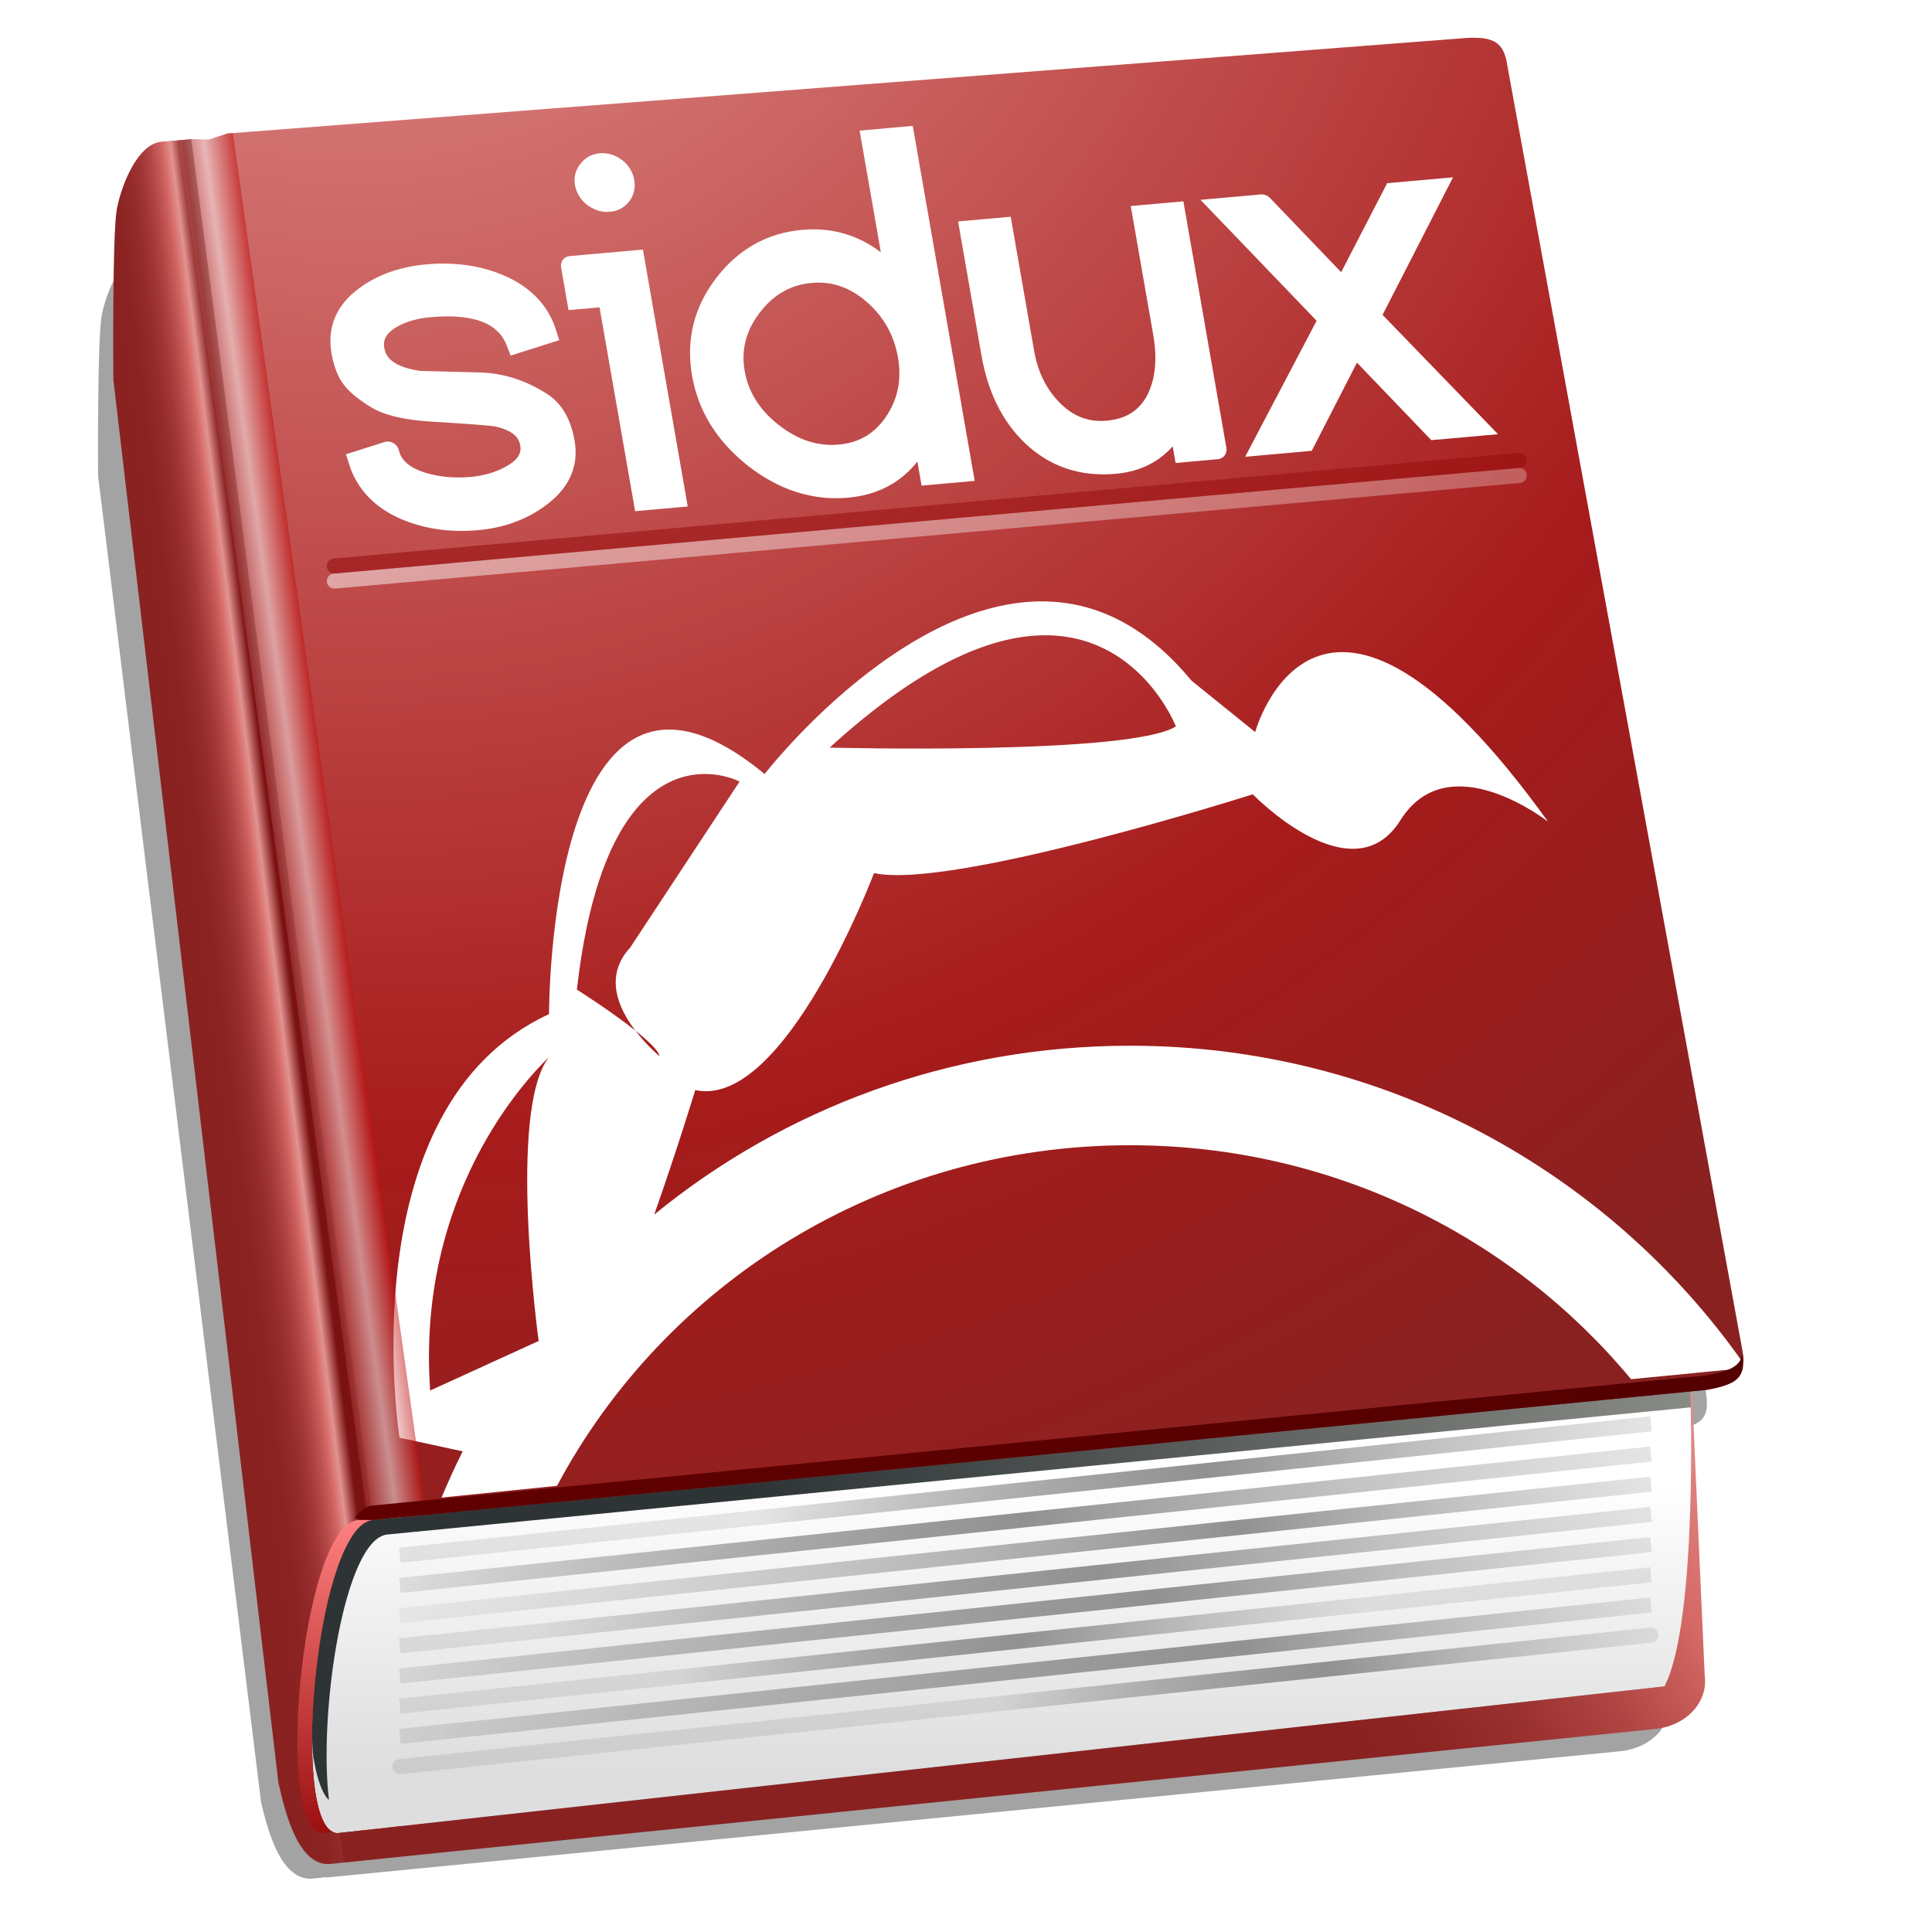 <?xml version="1.0" encoding="UTF-8" standalone="no"?>
<!-- Generator: Adobe Illustrator 12.0.0, SVG Export Plug-In . SVG Version: 6.00 Build 51448)  -->

<svg
   xmlns:ns="http://ns.adobe.com/SaveForWeb/1.0/"
   xmlns:dc="http://purl.org/dc/elements/1.1/"
   xmlns:cc="http://creativecommons.org/ns#"
   xmlns:rdf="http://www.w3.org/1999/02/22-rdf-syntax-ns#"
   xmlns:svg="http://www.w3.org/2000/svg"
   xmlns="http://www.w3.org/2000/svg"
   xmlns:xlink="http://www.w3.org/1999/xlink"
   xmlns:sodipodi="http://sodipodi.sourceforge.net/DTD/sodipodi-0.dtd"
   xmlns:inkscape="http://www.inkscape.org/namespaces/inkscape"
   xml:space="preserve"
   enable-background="new 0 0 128 128"
   overflow="visible"
   viewBox="0 0 128 128"
   height="128"
   width="128"
   sodipodi:version="0.32"
   sodipodi:docname="sidux-manual.svg"
   inkscape:output_extension="org.inkscape.output.svg.inkscape"
   inkscape:version="0.46+devel"
   id="svg1877"
   version="1.1"><defs
   id="defs282"><linearGradient
     id="linearGradient4202"><stop
       style="stop-color:#ffffff;stop-opacity:1;"
       offset="0"
       id="stop4204" /><stop
       style="stop-color:#ffffff;stop-opacity:0.557;"
       offset="1"
       id="stop4206" /></linearGradient><linearGradient
     id="linearGradient4194"><stop
       style="stop-color:#8c0000;stop-opacity:1;"
       offset="0"
       id="stop4196" /><stop
       style="stop-color:#8c0000;stop-opacity:0.747;"
       offset="1"
       id="stop4198" /></linearGradient><linearGradient
     id="linearGradient3717"><stop
       id="stop3719"
       offset="0"
       style="stop-color:#696969;stop-opacity:0.152;" /><stop
       style="stop-color:#919191;stop-opacity:1;"
       offset="0.605"
       id="stop3721" /><stop
       id="stop3723"
       offset="1"
       style="stop-color:#bdbdbd;stop-opacity:0.392;" /></linearGradient><linearGradient
     id="linearGradient3709"><stop
       id="stop3711"
       offset="0"
       style="stop-color:#b3b3b3;stop-opacity:0.149;" /><stop
       style="stop-color:#919191;stop-opacity:1;"
       offset="0.669"
       id="stop3713" /><stop
       id="stop3715"
       offset="1"
       style="stop-color:#bdbdbd;stop-opacity:0.392;" /></linearGradient><linearGradient
     id="linearGradient3869"><stop
       id="stop3871"
       offset="0"
       style="stop-color:#696969;stop-opacity:0.152;" /><stop
       style="stop-color:#919191;stop-opacity:1;"
       offset="0.671"
       id="stop3873" /><stop
       id="stop3875"
       offset="1"
       style="stop-color:#bdbdbd;stop-opacity:0.392;" /></linearGradient><linearGradient
     id="linearGradient3851"><stop
       style="stop-color:#696969;stop-opacity:0.152;"
       offset="0"
       id="stop3853" /><stop
       id="stop3859"
       offset="0.5"
       style="stop-color:#919191;stop-opacity:1;" /><stop
       style="stop-color:#bdbdbd;stop-opacity:0.392;"
       offset="1"
       id="stop3855" /></linearGradient><linearGradient
     id="linearGradient3081"><stop
       style="stop-color:#610000;stop-opacity:1;"
       offset="0"
       id="stop3083" /><stop
       style="stop-color:#540000;stop-opacity:1;"
       offset="1"
       id="stop3085" /></linearGradient><filter
     inkscape:collect="always"
     id="filter3051"><feGaussianBlur
       inkscape:collect="always"
       stdDeviation="0.129"
       id="feGaussianBlur3053" /></filter><clipPath
     clipPathUnits="userSpaceOnUse"
     id="clipPath3069"><path
       id="path3071"
       d="M 115.446,90.505 L 107.656,47.931 C 107.656,47.931 12.506,38.748 15.293,67.01 C 18.08,95.272 20.838,102.044 24.712,101.703 L 111.705,93.216 L 113.066,93.083 C 115.187,92.69 115.683,92.251 115.446,90.505 z"
       style="fill:#e20071"
       sodipodi:nodetypes="ccscccc" /></clipPath><filter
     inkscape:collect="always"
     id="filter3077"><feGaussianBlur
       inkscape:collect="always"
       stdDeviation="0.397"
       id="feGaussianBlur3079" /></filter><linearGradient
     inkscape:collect="always"
     xlink:href="#linearGradient3081"
     id="linearGradient3087"
     x1="20.674"
     y1="96.192"
     x2="115.493"
     y2="96.192"
     gradientUnits="userSpaceOnUse" /><linearGradient
     inkscape:collect="always"
     xlink:href="#linearGradient3851"
     id="linearGradient3857"
     x1="66.157"
     y1="113.687"
     x2="109.881"
     y2="113.687"
     gradientUnits="userSpaceOnUse" /><linearGradient
     inkscape:collect="always"
     xlink:href="#linearGradient3869"
     id="linearGradient3867"
     x1="25.991"
     y1="111.687"
     x2="109.881"
     y2="111.687"
     gradientUnits="userSpaceOnUse" /><linearGradient
     inkscape:collect="always"
     xlink:href="#linearGradient3851"
     id="linearGradient3883"
     x1="44.886"
     y1="108.758"
     x2="90.469"
     y2="109.687"
     gradientUnits="userSpaceOnUse" /><linearGradient
     inkscape:collect="always"
     xlink:href="#linearGradient3851"
     id="linearGradient3891"
     x1="50.256"
     y1="98.035"
     x2="109.881"
     y2="99.687"
     gradientUnits="userSpaceOnUse" /><linearGradient
     inkscape:collect="always"
     xlink:href="#linearGradient3851"
     id="linearGradient3899"
     x1="35.848"
     y1="105.322"
     x2="109.881"
     y2="105.687"
     gradientUnits="userSpaceOnUse" /><linearGradient
     inkscape:collect="always"
     xlink:href="#linearGradient3717"
     id="linearGradient3907"
     x1="25.991"
     y1="107.687"
     x2="109.881"
     y2="107.687"
     gradientUnits="userSpaceOnUse" /><linearGradient
     inkscape:collect="always"
     xlink:href="#linearGradient3851"
     id="linearGradient2937"
     x1="25.991"
     y1="101.687"
     x2="109.881"
     y2="101.687"
     gradientUnits="userSpaceOnUse" /><linearGradient
     inkscape:collect="always"
     xlink:href="#linearGradient3709"
     id="linearGradient3326"
     x1="25.991"
     y1="103.687"
     x2="109.881"
     y2="103.687"
     gradientUnits="userSpaceOnUse" /><filter
     inkscape:collect="always"
     id="filter4128"><feGaussianBlur
       inkscape:collect="always"
       stdDeviation="0.134"
       id="feGaussianBlur4130" /></filter><filter
     inkscape:collect="always"
     x="-0.063"
     width="1.125"
     y="-0.204"
     height="1.409"
     id="filter4132"><feGaussianBlur
       inkscape:collect="always"
       stdDeviation="2.388"
       id="feGaussianBlur4134" /></filter><filter
     inkscape:collect="always"
     id="filter4188"><feGaussianBlur
       inkscape:collect="always"
       stdDeviation="2.29"
       id="feGaussianBlur4190" /></filter><linearGradient
     inkscape:collect="always"
     xlink:href="#linearGradient3081"
     id="linearGradient4192"
     gradientUnits="userSpaceOnUse"
     x1="20.674"
     y1="96.192"
     x2="115.493"
     y2="96.192" /><linearGradient
     inkscape:collect="always"
     xlink:href="#linearGradient4194"
     id="linearGradient4200"
     x1="20"
     y1="24"
     x2="99.5"
     y2="24"
     gradientUnits="userSpaceOnUse" /><linearGradient
     inkscape:collect="always"
     xlink:href="#linearGradient4202"
     id="linearGradient4208"
     x1="20"
     y1="25"
     x2="99.5"
     y2="25"
     gradientUnits="userSpaceOnUse" /></defs><sodipodi:namedview
   inkscape:window-height="744"
   inkscape:window-width="1280"
   inkscape:pageshadow="2"
   inkscape:pageopacity="0.0"
   guidetolerance="10.0"
   gridtolerance="10.0"
   objecttolerance="10.0"
   borderopacity="1.0"
   bordercolor="#666666"
   pagecolor="#ffffff"
   id="base"
   inkscape:zoom="8.4687504"
   inkscape:cx="28.331832"
   inkscape:cy="19.542955"
   inkscape:window-x="0"
   inkscape:window-y="0"
   inkscape:current-layer="svg1877"
   showgrid="true"><inkscape:grid
     type="xygrid"
     id="grid103179"
     empspacing="4"
     visible="true"
     enabled="true" /></sodipodi:namedview>
<filter
   id="AI_Sfocatura_3">
	<feGaussianBlur
   stdDeviation="3"
   id="feGaussianBlur5" />
</filter>
<linearGradient
   id="path2797_1_"
   gradientUnits="userSpaceOnUse"
   x1="66.357"
   y1="118.275"
   x2="66.357"
   y2="99.056"
   gradientTransform="translate(0,-1)">
	<stop
   offset="0"
   style="stop-color:#DEDEDE"
   id="stop8" />
	<stop
   offset="1"
   style="stop-color:#FFFFFF"
   id="stop10" />
</linearGradient>
<path
   style="opacity:0.6;fill:#000000;fill-opacity:1;filter:url(#filter4188)"
   d="M 97.375,3.5 C 97.148,3.508 96.89,3.538 96.625,3.562 L 15.062,9.844 L 13.812,10.25 L 12.688,10.219 L 10.656,10.406 C 9.145,10.546 8.067,13.163 7.75,14.844 C 7.433,16.525 7.5,26.156 7.5,26.156 L 18.438,119.125 C 18.914,121.244 19.835,124.803 22.031,124.469 L 22.812,124.375 L 22.812,124.406 L 109.594,115.562 C 111.714,115.368 113.177,113.776 112.938,112.031 L 112.094,93.188 L 113.062,93.094 C 115.183,92.701 115.674,92.246 115.438,90.5 L 99.875,5.344 C 99.667,3.816 98.966,3.441 97.375,3.5 z"
   id="path4186"
   transform="matrix(0.987,0,0,0.945,-0.903,6.827)" /><path
   id="path2797"
   sodipodi:nodetypes="ccccc"
   d="M 111.992,92.187 C 111.992,92.187 112.508,107.358 110.281,111.728 L 22.479,121.437 C 19.083,121.955 20.838,101.044 24.712,100.703 L 111.992,92.187 z"
   style="fill:url(#path2797_1_)" />
<g
   id="g13"
   transform="translate(-20,-1)">
	<defs
   id="defs15"><path
     id="path2797_2_"
     sodipodi:nodetypes="ccccc"
     d="M 111.992,92.226 C 111.992,92.226 112.508,107.397 110.281,111.767 L 22.479,121.476 C 19.083,121.994 20.838,101.083 24.712,100.743 L 111.992,92.226 z" /></defs>
	<clipPath
   id="path2797_3_">
		<use
   xlink:href="#path2797_2_"
   id="use19"
   x="0"
   y="0"
   width="128"
   height="128" />
	</clipPath>
	<g
   clip-path="url(#path2797_3_)"
   id="g21"
   style="filter:url(#filter4132)"
   transform="translate(20,0)">
		<linearGradient
   id="XMLID_1_"
   gradientUnits="userSpaceOnUse"
   x1="20.4"
   y1="105.285"
   x2="112.043"
   y2="105.285">
			<stop
   offset="0.32"
   style="stop-color:#2E3436"
   id="stop24" />
			<stop
   offset="1"
   style="stop-color:#888A85"
   id="stop26" />
		</linearGradient>
		<path
   d="M 25.677,102.664 L 112.043,94.237 C 112.032,92.443 111.992,90.303 111.992,90.303 L 23.748,98.82 C 20.168,99.134 19.364,117.966 21.797,120.267 C 21.089,114.534 22.796,102.917 25.677,102.664 z"
   id="path28"
   style="fill:url(#XMLID_1_)" />
	</g>
</g>
<radialGradient
   id="XMLID_3_"
   cx="23.421"
   cy="-24.194"
   r="152.103"
   gradientTransform="matrix(1,0,0,0.997,0,-0.784)"
   gradientUnits="userSpaceOnUse">
	<stop
   offset="0.053"
   style="stop-color:#E29390"
   id="stop31" />
	<stop
   offset="0.663"
   style="stop-color:#A71B1B"
   id="stop33" />
	<stop
   offset="0.905"
   style="stop-color:#8A2121"
   id="stop35" />
</radialGradient>
<path
   d="M 115.446,89.505 L 99.867,4.357 C 99.629,2.611 98.75,2.361 96.631,2.556 L 15.069,8.845 L 13.819,9.255 L 12.674,9.226 L 10.663,9.399 C 9.152,9.539 21.056,122.517 21.056,122.517 L 22.479,121.437 C 19.083,121.955 20.838,101.044 24.712,100.703 L 111.705,92.216 L 113.066,92.083 C 115.187,91.69 115.683,91.251 115.446,89.505 z"
   id="path37"
   style="fill:url(#XMLID_3_)" /><path
   style="fill:#ffffff"
   d="M 68.812 39.844 C 59.386 40.012 50.656 51.281 50.656 51.281 C 36.289 39.424 36.375 67.188 36.375 67.188 C 23.009 73.356 26.469 95.25 26.469 95.25 L 30.656 96.156 C 30.147 97.153 29.69 98.184 29.25 99.219 L 36.906 98.438 C 44.056 85.029 58.357 75.875 74.875 75.875 C 88.285 75.875 100.222 81.931 108.062 91.375 L 115.438 90.656 C 115.459 90.552 115.495 90.434 115.5 90.312 C 106.566 77.604 91.702 69.281 74.875 69.281 C 62.909 69.281 51.913 73.464 43.344 80.469 C 44.944 75.919 46.062 72.219 46.062 72.219 C 51.987 73.523 57.906 57.844 57.906 57.844 C 63.041 58.974 83 52.625 83 52.625 C 83 52.625 89.59 59.439 92.781 54.344 C 95.973 49.25 102.562 54.438 102.562 54.438 C 87.343 33.282 83.156 48.5 83.156 48.5 L 78.938 45.094 C 75.725 41.197 72.222 39.783 68.812 39.844 z M 68.938 42.094 C 75.487 41.889 77.906 48.125 77.906 48.125 C 74.901 50.047 54.969 49.531 54.969 49.531 C 60.941 44.077 65.507 42.201 68.938 42.094 z M 46.531 51.281 C 47.964 51.237 49 51.781 49 51.781 L 41.75 62.781 C 39.998 64.682 40.98 66.823 42.094 68.281 C 42.964 68.975 43.651 69.622 43.688 69.969 C 43.688 69.969 42.867 69.294 42.094 68.281 C 40.475 66.99 38.219 65.562 38.219 65.562 C 39.586 53.576 43.795 51.366 46.531 51.281 z M 36.375 70.031 C 33.588 73.574 35.688 88.844 35.688 88.844 L 28.5 92.125 C 27.58 79.125 34.908 71.44 36.375 70.031 z "
   id="path11051" />
<linearGradient
   id="XMLID_4_"
   gradientUnits="userSpaceOnUse"
   x1="8.972"
   y1="68.407"
   x2="19.359"
   y2="67.088"
   gradientTransform="translate(0,-1)">
	<stop
   offset="0.314"
   style="stop-color:#8A2121"
   id="stop40" />
	<stop
   offset="0.537"
   style="stop-color:#8C2323"
   id="stop42" />
	<stop
   offset="0.64"
   style="stop-color:#942A2A"
   id="stop44" />
	<stop
   offset="0.719"
   style="stop-color:#A03636"
   id="stop46" />
	<stop
   offset="0.784"
   style="stop-color:#B34846"
   id="stop48" />
	<stop
   offset="0.842"
   style="stop-color:#CA5E5C"
   id="stop50" />
	<stop
   offset="0.864"
   style="stop-color:#D56966"
   id="stop52" />
	<stop
   offset="0.917"
   style="stop-color:#E29390"
   id="stop54" />
	<stop
   offset="1"
   style="stop-color:#7A1212"
   id="stop56" />
</linearGradient>
<path
   d="M 22.479,121.437 C 19.083,121.955 20.838,101.044 24.712,100.703 C 24.712,100.703 12.676,9.23 12.674,9.227 L 10.663,9.4 C 9.152,9.54 8.059,12.171 7.742,13.852 C 7.425,15.533 7.511,25.165 7.511,25.165 L 18.446,118.115 C 18.922,120.234 19.825,123.813 22.021,123.479 L 25.563,123.093 L 26.592,120.982 L 22.479,121.437 z"
   id="path58"
   style="fill:url(#XMLID_4_)" />
<linearGradient
   id="XMLID_5_"
   gradientUnits="userSpaceOnUse"
   x1="17.644"
   y1="56.165"
   x2="24.735"
   y2="55.168"
   gradientTransform="translate(0,-1)">
	<stop
   offset="0"
   style="stop-color:#9C0F0F"
   id="stop61" />
	<stop
   offset="0.316"
   style="stop-color:#FFFFFF"
   id="stop63" />
	<stop
   offset="0.603"
   style="stop-color:#BF0303"
   id="stop65" />
</linearGradient>
<path
   d="M 24.712,100.702 L 28.244,100.359 L 15.431,8.817 L 15.07,8.845 L 13.82,9.255 L 12.675,9.226 L 11.839,9.298 L 24.367,100.791 C 24.479,100.744 24.595,100.713 24.712,100.702 z"
   id="path67"
   style="opacity:0.5;fill:url(#XMLID_5_)" />
<g
   id="g69"
   transform="translate(0,-1)">
	<g
   id="g71">
		<linearGradient
   id="XMLID_6_"
   gradientUnits="userSpaceOnUse"
   x1="70.734"
   y1="116.311"
   x2="111.525"
   y2="90.542">
			<stop
   offset="0.314"
   style="stop-color:#8A2121"
   id="stop74" />
			<stop
   offset="0.426"
   style="stop-color:#8E2525"
   id="stop76" />
			<stop
   offset="0.543"
   style="stop-color:#9A3130"
   id="stop78" />
			<stop
   offset="0.66"
   style="stop-color:#AF4543"
   id="stop80" />
			<stop
   offset="0.778"
   style="stop-color:#CC605D"
   id="stop82" />
			<stop
   offset="0.811"
   style="stop-color:#D56966"
   id="stop84" />
			<stop
   offset="1"
   style="stop-color:#E29390"
   id="stop86" />
		</linearGradient>
		<path
   d="M 112.942,112.02 L 112.096,93.082 L 111.992,93.186 C 111.992,93.186 112.508,108.357 110.281,112.727 L 22.479,122.436 L 22.797,124.393 L 109.6,115.556 C 111.72,115.362 113.181,113.765 112.942,112.02 z"
   id="path88"
   style="fill:url(#XMLID_6_)" />
	</g>
</g>
<g
   id="g90"
   clip-path="url(#clipPath3069)"
   style="fill:url(#linearGradient3087);fill-opacity:1;filter:url(#filter3077)"
   transform="translate(0,-1)">
	<linearGradient
   id="XMLID_7_"
   gradientUnits="userSpaceOnUse"
   x1="115.493"
   y1="103.265"
   x2="20.674"
   y2="103.265">
		<stop
   offset="0"
   style="stop-color:#590000;fill-opacity:1;fill:url(#linearGradient3087)"
   id="stop93" />
		<stop
   offset="0.905"
   style="stop-color:#8A2121;fill-opacity:1;fill:url(#linearGradient3087)"
   id="stop95" />
	</linearGradient>
	<path
   d="M 113.066,92.121 L 111.705,92.254 L 24.712,100.742 C 22.206,100.962 20.588,109.793 20.677,115.86 C 20.758,109.864 22.335,101.913 24.712,101.702 L 111.705,93.215 L 113.066,93.082 C 115.113,92.704 115.639,92.27 115.46,90.669 C 115.305,91.514 114.629,91.831 113.066,92.121 z"
   id="path97"
   style="fill:url(#linearGradient4192);fill-opacity:1" />
</g>
<linearGradient
   id="XMLID_8_"
   gradientUnits="userSpaceOnUse"
   x1="22.209"
   y1="122.446"
   x2="22.209"
   y2="101.702"
   gradientTransform="translate(0,-1)">
	<stop
   offset="0"
   style="stop-color:#9C0F0F"
   id="stop100" />
	<stop
   offset="1"
   style="stop-color:#FF8080"
   id="stop102" />
</linearGradient>



<line
   x1="100.653"
   y1="31.502"
   x2="22.153"
   y2="38.498"
   id="line261"
   style="opacity:0.5;fill:none;stroke:url(#linearGradient4208);stroke-linecap:round" />
<line
   x1="100.653"
   y1="30.502"
   x2="22.153"
   y2="37.498"
   id="line263"
   style="opacity:0.5;fill:none;stroke:url(#linearGradient4200);stroke-linecap:round" />







<g
   id="g3725"
   style="opacity:1;filter:url(#filter4128)"
   transform="translate(0,-1)"><line
     style="fill:none;stroke:url(#linearGradient3326)"
     id="line265"
     y2="99.333"
     x2="109.381"
     y1="108.041"
     x1="26.491" /><line
     style="fill:none;stroke:url(#linearGradient2937)"
     id="line267"
     y2="97.333"
     x2="109.381"
     y1="106.041"
     x1="26.491" /><line
     style="fill:none;stroke:url(#linearGradient3891)"
     id="line269"
     y2="95.333"
     x2="109.381"
     y1="104.041"
     x1="26.491" /><line
     style="fill:none;stroke:url(#linearGradient3899)"
     id="line271"
     y2="101.333"
     x2="109.381"
     y1="110.041"
     x1="26.491" /><line
     style="fill:none;stroke:url(#linearGradient3907)"
     id="line273"
     y2="103.333"
     x2="109.381"
     y1="112.041"
     x1="26.491" /><line
     style="fill:none;stroke:url(#linearGradient3883)"
     id="line275"
     y2="105.333"
     x2="109.381"
     y1="114.041"
     x1="26.491" /><line
     style="fill:none;stroke:url(#linearGradient3867)"
     id="line277"
     y2="107.333"
     x2="109.381"
     y1="116.041"
     x1="26.491" /><line
     style="fill:none;stroke:url(#linearGradient3857);stroke-linecap:round"
     id="line279"
     y2="109.333"
     x2="109.381"
     y1="118.041"
     x1="26.491" /></g>
<path
   d="M 24.712,100.702 L 23.748,100.702 C 19.874,101.044 18.118,121.954 21.515,121.436 L 22.074,121.374 C 19.24,120.184 21.005,101.029 24.712,100.702 z"
   id="path104"
   style="fill:url(#XMLID_8_);filter:url(#filter3051)" /><g
   transform="matrix(0.988,-8.8127498e-2,0.174,0.997,0,0)"
   style="font-size:33.54px;font-style:normal;font-variant:normal;font-weight:normal;font-stretch:normal;text-align:start;line-height:125%;writing-mode:lr-tb;text-anchor:start;fill:#ffffff;fill-opacity:1;stroke:#ffffff;stroke-width:1.4;stroke-linecap:round;stroke-linejoin:miter;stroke-miterlimit:4;stroke-opacity:1;font-family:Dustismo;-inkscape-font-specification:Dustismo;stroke-dasharray:none"
   id="text9678"><path
     d="m 20.451,31.853 c 0.066,0.972 0.721,1.714 1.965,2.227 0.95,0.382 2.003,0.573 3.161,0.573 0.983,2e-6 1.889,-0.175 2.719,-0.524 1.081,-0.448 1.621,-1.092 1.621,-1.932 -1.2e-5,-0.983 -0.655,-1.676 -1.965,-2.08 -0.338,-0.098 -1.714,-0.328 -4.127,-0.688 -1.78,-0.262 -3.008,-0.677 -3.685,-1.245 -0.633,-0.513 -1.054,-0.961 -1.261,-1.343 -0.24,-0.426 -0.36,-1.021 -0.36,-1.785 -1e-6,-1.507 0.759,-2.68 2.276,-3.521 1.245,-0.699 2.686,-1.048 4.324,-1.048 1.703,1.6e-5 3.194,0.333 4.471,0.999 1.55,0.808 2.429,1.971 2.637,3.488 l -2.064,0.442 c -0.404,-1.9 -2.2,-2.85 -5.388,-2.85 -0.983,1.4e-5 -1.851,0.164 -2.604,0.491 -1.004,0.437 -1.507,1.086 -1.507,1.949 -3e-6,1.19 0.895,1.993 2.686,2.407 1.376,0.153 2.757,0.311 4.143,0.475 1.365,0.197 2.593,0.748 3.685,1.654 0.655,0.546 0.983,1.43 0.983,2.653 -1.4e-5,1.452 -0.786,2.615 -2.358,3.488 -1.31,0.732 -2.757,1.097 -4.34,1.097 -1.692,0 -3.177,-0.333 -4.455,-0.999 -1.539,-0.808 -2.413,-1.971 -2.62,-3.488 l 2.064,-0.442"
     style="stroke-width:1.4;stroke-miterlimit:4;stroke-dasharray:none;stroke-linecap:round"
     id="path4032" /><path
     d="m 36.533,15.476 c -3e-6,-0.338 0.131,-0.628 0.393,-0.868 0.262,-0.251 0.562,-0.377 0.901,-0.377 0.349,2.2e-5 0.65,0.12 0.901,0.36 0.251,0.24 0.377,0.535 0.377,0.884 -6e-6,0.349 -0.126,0.644 -0.377,0.884 -0.251,0.24 -0.551,0.36 -0.901,0.36 -0.338,2e-5 -0.639,-0.12 -0.901,-0.36 -0.262,-0.251 -0.393,-0.546 -0.393,-0.884 m -1.867,5.306 4.209,0 0,15.673 -2.129,0 0,-13.544 -2.08,0 0,-2.129"
     style="stroke-width:1.4;stroke-miterlimit:4;stroke-dasharray:none;stroke-linecap:round"
     id="path4034" /><path
     d="m 50.338,20.422 c 2.402,1.6e-5 4.274,1.07 5.617,3.21 l 0,-9.368 2.162,0 0,22.191 -2.162,0 0,-2.85 c -1.398,2.14 -3.297,3.21 -5.699,3.21 -2.173,0 -4.083,-0.819 -5.732,-2.457 -1.638,-1.649 -2.457,-3.559 -2.457,-5.732 0,-2.184 0.83,-4.094 2.489,-5.732 1.67,-1.649 3.597,-2.473 5.781,-2.473 m 0,2.129 c -1.605,1.4e-5 -3.03,0.617 -4.274,1.851 -1.245,1.223 -1.867,2.631 -1.867,4.225 -2e-6,1.594 0.611,3.002 1.834,4.225 1.223,1.223 2.631,1.834 4.225,1.834 1.594,2e-6 2.937,-0.617 4.029,-1.851 1.059,-1.19 1.589,-2.593 1.589,-4.209 -1.3e-5,-1.616 -0.513,-3.019 -1.539,-4.209 -1.081,-1.245 -2.413,-1.867 -3.996,-1.867"
     style="stroke-width:1.4;stroke-miterlimit:4;stroke-dasharray:none;stroke-linecap:round"
     id="path4036" /><path
     d="m 75.117,36.455 -2.129,0 0,-2.244 c -1.19,1.736 -2.779,2.604 -4.766,2.604 -2.205,0 -3.92,-0.775 -5.142,-2.326 -1.114,-1.408 -1.67,-3.243 -1.67,-5.503 l 0,-8.205 2.129,0 0,8.205 c -3e-6,1.529 0.393,2.828 1.179,3.898 0.873,1.201 2.042,1.801 3.505,1.801 1.594,2e-6 2.817,-0.633 3.668,-1.9 0.731,-1.103 1.097,-2.489 1.097,-4.16 l 0,-7.845 2.129,0 0,15.673"
     style="stroke-width:1.4;stroke-miterlimit:4;stroke-dasharray:none;stroke-linecap:round"
     id="path4038" /><path
     d="m 81.013,20.782 4.405,6.043 4.422,-6.043 2.686,0 -5.732,7.894 5.732,7.779 -2.735,0 -4.373,-5.994 -4.356,5.994 -2.719,0 5.765,-7.779 -5.765,-7.894 2.669,0"
     style="stroke-width:1.4;stroke-miterlimit:4;stroke-dasharray:none;stroke-linecap:round"
     id="path4040" /></g>
</svg>
